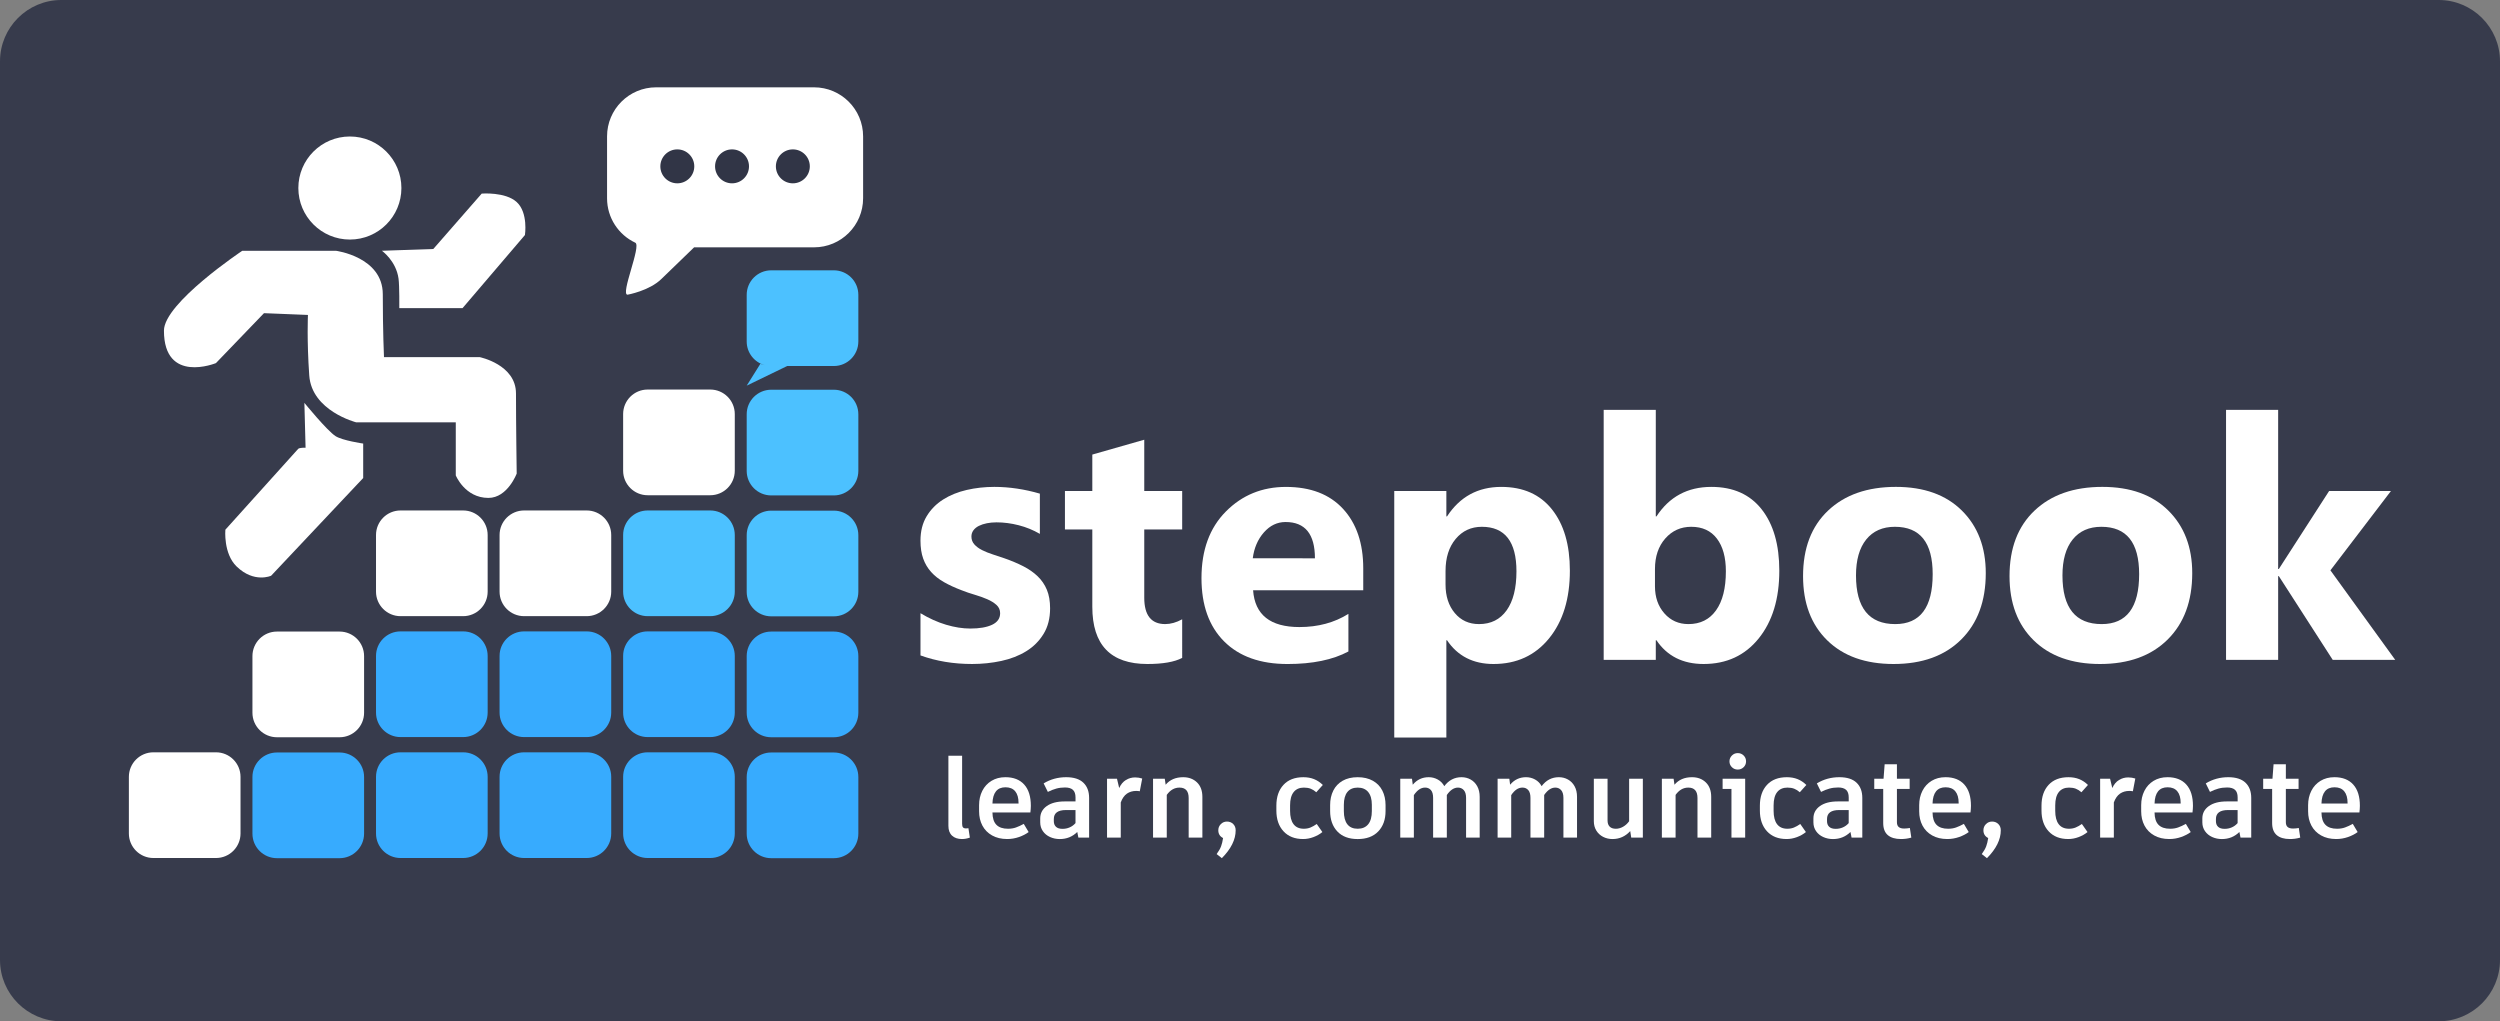 <?xml version="1.0" encoding="utf-8"?>
<!-- Generator: Adobe Illustrator 27.9.0, SVG Export Plug-In . SVG Version: 6.00 Build 0)  -->
<svg version="1.1" id="Layer_1" xmlns="http://www.w3.org/2000/svg" xmlns:xlink="http://www.w3.org/1999/xlink" x="0px" y="0px"
	 viewBox="0 0 2037.65 832.41" style="enable-background:new 0 0 2037.65 832.41;" xml:space="preserve">
<rect x="0" y="0" width="2037.65" height="832.41" fill="#808080" stroke="none"/>
<style type="text/css">
	.st0{fill:#373B4C;}
	.st1{fill:#4CC1FF;}
	.st2{fill:#FFFFFF;}
	.st3{fill:#37ABFE;}
	.st4{fill:#313546;}
</style>
<g>
	<path class="st0" d="M1987.65,832.41H50c-27.61,0-50-22.39-50-50V50C0,22.39,22.39,0,50,0h1937.65c27.61,0,50,22.39,50,50v732.41
		C2037.65,810.02,2015.26,832.41,1987.65,832.41z"/>
	<g>
		<g>
			<path class="st1" d="M679.6,298.33h-38.01l-32.99,16l11.27-18.01c-1.82,0,5.14,1.76,3.46,1.31c-8.49-2.31-14.73-10.08-14.73-19.3
				v-38c0-11.05,8.95-20,20-20h51c11.05,0,20,8.95,20,20v38C699.6,289.38,690.65,298.33,679.6,298.33z"/>
			<g>
				<path class="st1" d="M679.6,403.8h-51c-11.05,0-20-8.95-20-20v-46.15c0-11.05,8.95-20,20-20h51c11.05,0,20,8.95,20,20v46.15
					C699.6,394.84,690.65,403.8,679.6,403.8z"/>
				<path class="st2" d="M578.89,403.65h-51c-11.05,0-20-8.95-20-20V337.5c0-11.05,8.95-20,20-20h51c11.05,0,20,8.95,20,20v46.15
					C598.89,394.7,589.94,403.65,578.89,403.65z"/>
			</g>
			<g>
				<circle class="st2" cx="285.17" cy="153.25" r="42"/>
				<path class="st2" d="M273.75,204.39c0,0,38.25,4.96,38.25,35.47s0.97,51.21,0.97,51.21h77.96c0,0,29.63,5.99,29.63,29.63
					c0,23.64,0.58,65.28,0.58,65.28s-7.44,19.85-23.06,19.85c-19.17,0-26.59-18.35-26.59-18.35v-43.26h-81.21
					c0,0-36.2-9.26-38.22-38.22c-2.03-28.96-1.06-49.3-1.06-49.3l-35.83-1.45l-39.17,40.71c0,0-42.37,17.3-42.37-26.48
					c0-22.52,63.85-65.08,63.85-65.08H273.75z"/>
				<path class="st2" d="M311.28,204.39c0,0,11.62,8.23,13.56,22.76c0.79,5.94,0.61,23.97,0.61,23.97h51.57l50.84-59.56
					c0,0,2.78-18.16-6.72-26.87c-9.19-8.43-28.51-6.9-28.51-6.9l-39.46,45.15L311.28,204.39z"/>
				<path class="st2" d="M248.09,328.35l0.97,36.56c0,0-5.03-0.17-6.05,0.97c-15.74,17.43-59.32,65.85-59.32,65.85
					s-1.76,19.43,9.2,30.02c14.28,13.8,28.08,7.51,28.08,7.51l75.05-79.65v-28.08c0,0-16.95-2.46-22.52-6.05
					C266.42,350.89,248.09,328.35,248.09,328.35z"/>
			</g>
			<g>
				<path class="st3" d="M679.6,699.47h-51c-11.05,0-20-8.95-20-20v-46.15c0-11.05,8.95-20,20-20h51c11.05,0,20,8.95,20,20v46.15
					C699.6,690.51,690.65,699.47,679.6,699.47z"/>
				<path class="st3" d="M578.89,699.33h-51c-11.05,0-20-8.95-20-20v-46.15c0-11.05,8.95-20,20-20h51c11.05,0,20,8.95,20,20v46.15
					C598.89,690.37,589.94,699.33,578.89,699.33z"/>
				<path class="st3" d="M377.47,699.33h-51c-11.05,0-20-8.95-20-20v-46.15c0-11.05,8.95-20,20-20h51c11.05,0,20,8.95,20,20v46.15
					C397.47,690.37,388.51,699.33,377.47,699.33z"/>
				<path class="st3" d="M276.75,699.47h-51c-11.05,0-20-8.95-20-20v-46.15c0-11.05,8.95-20,20-20h51c11.05,0,20,8.95,20,20v46.15
					C296.75,690.51,287.8,699.47,276.75,699.47z"/>
				<path class="st2" d="M176.04,699.33h-51c-11.05,0-20-8.95-20-20v-46.15c0-11.05,8.95-20,20-20h51c11.05,0,20,8.95,20,20v46.15
					C196.04,690.37,187.09,699.33,176.04,699.33z"/>
				<path class="st3" d="M478.18,699.33h-51c-11.05,0-20-8.95-20-20v-46.15c0-11.05,8.95-20,20-20h51c11.05,0,20,8.95,20,20v46.15
					C498.18,690.37,489.22,699.33,478.18,699.33z"/>
			</g>
			<g>
				<path class="st3" d="M679.6,600.91h-51c-11.05,0-20-8.95-20-20v-46.15c0-11.05,8.95-20,20-20h51c11.05,0,20,8.95,20,20v46.15
					C699.6,591.96,690.65,600.91,679.6,600.91z"/>
				<path class="st3" d="M578.89,600.77h-51c-11.05,0-20-8.95-20-20v-46.15c0-11.05,8.95-20,20-20h51c11.05,0,20,8.95,20,20v46.15
					C598.89,591.81,589.94,600.77,578.89,600.77z"/>
				<path class="st3" d="M377.47,600.77h-51c-11.05,0-20-8.95-20-20v-46.15c0-11.05,8.95-20,20-20h51c11.05,0,20,8.95,20,20v46.15
					C397.47,591.81,388.51,600.77,377.47,600.77z"/>
				<path class="st2" d="M276.75,600.91h-51c-11.05,0-20-8.95-20-20v-46.15c0-11.05,8.95-20,20-20h51c11.05,0,20,8.95,20,20v46.15
					C296.75,591.96,287.8,600.91,276.75,600.91z"/>
				<path class="st3" d="M478.18,600.77h-51c-11.05,0-20-8.95-20-20v-46.15c0-11.05,8.95-20,20-20h51c11.05,0,20,8.95,20,20v46.15
					C498.18,591.81,489.22,600.77,478.18,600.77z"/>
			</g>
			<g>
				<path class="st1" d="M679.6,502.35h-51c-11.05,0-20-8.95-20-20V436.2c0-11.05,8.95-20,20-20h51c11.05,0,20,8.95,20,20v46.15
					C699.6,493.4,690.65,502.35,679.6,502.35z"/>
				<path class="st1" d="M578.89,502.21h-51c-11.05,0-20-8.95-20-20v-46.15c0-11.05,8.95-20,20-20h51c11.05,0,20,8.95,20,20v46.15
					C598.89,493.26,589.94,502.21,578.89,502.21z"/>
				<path class="st2" d="M377.47,502.21h-51c-11.05,0-20-8.95-20-20v-46.15c0-11.05,8.95-20,20-20h51c11.05,0,20,8.95,20,20v46.15
					C397.47,493.26,388.51,502.21,377.47,502.21z"/>
				<path class="st2" d="M478.18,502.21h-51c-11.05,0-20-8.95-20-20v-46.15c0-11.05,8.95-20,20-20h51c11.05,0,20,8.95,20,20v46.15
					C498.18,493.26,489.22,502.21,478.18,502.21z"/>
			</g>
			<g>
				<path class="st2" d="M663.48,201.59h-97.74c0,0-20.01,19.25-26.61,25.74c-9.91,9.74-27.65,12.87-27.65,12.87
					c-6.07,0,11.47-39.96,6.32-42.38c-13.6-6.39-23.01-20.21-23.01-36.22v-50.43c0-22.09,17.91-40,40-40h128.7
					c22.09,0,40,17.91,40,40v50.43C703.48,183.69,685.57,201.59,663.48,201.59z"/>
				<g>
					<circle class="st4" cx="552.05" cy="135.59" r="13.83"/>
					<circle class="st4" cx="596.65" cy="135.59" r="13.83"/>
					<circle class="st4" cx="646.22" cy="135.59" r="13.83"/>
				</g>
			</g>
		</g>
		<g>
			<g>
				<path class="st2" d="M750.25,534.21v-34.41c6.99,4.21,13.95,7.35,20.9,9.41c6.94,2.06,13.51,3.09,19.69,3.09
					c7.53,0,13.46-1.03,17.81-3.09c4.34-2.06,6.52-5.2,6.52-9.41c0-2.69-0.99-4.93-2.96-6.72c-1.97-1.79-4.5-3.36-7.59-4.7
					c-3.09-1.34-6.48-2.55-10.15-3.63c-3.68-1.07-7.21-2.28-10.62-3.63c-5.47-2.06-10.28-4.28-14.45-6.65
					c-4.17-2.37-7.66-5.13-10.48-8.27c-2.82-3.14-4.97-6.76-6.45-10.89c-1.48-4.12-2.22-9-2.22-14.65c0-7.7,1.68-14.34,5.04-19.89
					c3.36-5.55,7.84-10.1,13.44-13.64c5.6-3.54,12.01-6.14,19.22-7.8c7.21-1.66,14.72-2.49,22.51-2.49c6.09,0,12.28,0.47,18.55,1.41
					c6.27,0.94,12.45,2.31,18.55,4.1v32.8c-5.38-3.14-11.13-5.49-17.27-7.06c-6.14-1.57-12.16-2.35-18.08-2.35
					c-2.78,0-5.4,0.25-7.86,0.74c-2.47,0.49-4.64,1.21-6.52,2.15c-1.88,0.94-3.36,2.15-4.44,3.63c-1.07,1.48-1.61,3.16-1.61,5.04
					c0,2.51,0.81,4.66,2.42,6.45c1.61,1.79,3.72,3.34,6.32,4.64c2.6,1.3,5.49,2.46,8.67,3.49c3.18,1.03,6.34,2.08,9.48,3.16
					c5.64,1.97,10.75,4.12,15.32,6.45c4.57,2.33,8.49,5.06,11.76,8.2c3.27,3.14,5.78,6.81,7.53,11.02
					c1.75,4.21,2.62,9.23,2.62,15.05c0,8.16-1.77,15.12-5.31,20.9c-3.54,5.78-8.24,10.49-14.11,14.11
					c-5.87,3.63-12.63,6.27-20.3,7.93c-7.66,1.66-15.61,2.49-23.86,2.49C777.17,541.2,763.15,538.87,750.25,534.21z"/>
				<path class="st2" d="M963.55,536.23c-6.27,3.31-15.72,4.97-28.36,4.97c-29.93,0-44.89-15.55-44.89-46.64v-63.04h-22.31v-31.32
					h22.31V370.5l42.34-12.1v41.8h30.91v31.32h-30.91v55.64c0,14.34,5.69,21.5,17.07,21.5c4.48,0,9.09-1.3,13.84-3.9V536.23z"/>
				<path class="st2" d="M1111.13,481.12h-89.78c1.43,19.98,14.02,29.97,37.77,29.97c15.14,0,28.45-3.58,39.92-10.75v30.65
					c-12.72,6.81-29.26,10.22-49.6,10.22c-22.22,0-39.47-6.16-51.75-18.48c-12.28-12.32-18.41-29.5-18.41-51.54
					c0-22.85,6.63-40.95,19.89-54.3c13.26-13.35,29.57-20.03,48.92-20.03c20.07,0,35.59,5.96,46.57,17.88
					c10.98,11.92,16.47,28.09,16.47,48.52V481.12z M1071.75,455.05c0-19.71-7.98-29.57-23.92-29.57c-6.81,0-12.7,2.82-17.68,8.47
					c-4.97,5.65-8,12.68-9.07,21.1H1071.75z"/>
				<path class="st2" d="M1179.41,521.85h-0.54v79.3h-42.47V400.21h42.47v20.7h0.54c10.48-16.04,25.22-24.06,44.22-24.06
					c17.83,0,31.61,6.12,41.33,18.35c9.72,12.23,14.58,28.88,14.58,49.93c0,22.94-5.67,41.35-17,55.24
					c-11.34,13.89-26.41,20.83-45.23,20.83C1200.74,541.2,1188.1,534.75,1179.41,521.85z M1178.2,465.4v11.02
					c0,9.5,2.51,17.25,7.53,23.25c5.02,6,11.6,9,19.76,9c9.68,0,17.18-3.74,22.51-11.22c5.33-7.48,8-18.08,8-31.79
					c0-24.19-9.41-36.29-28.22-36.29c-8.69,0-15.79,3.29-21.31,9.88C1180.96,445.84,1178.2,454.56,1178.2,465.4z"/>
				<path class="st2" d="M1350.11,521.85h-0.54v15.99h-42.47V334.08h42.47v86.83h0.54c10.48-16.04,25.4-24.06,44.76-24.06
					c17.74,0,31.41,6.09,40.99,18.28c9.59,12.19,14.38,28.85,14.38,50c0,22.94-5.6,41.35-16.8,55.24
					c-11.2,13.89-26.17,20.83-44.89,20.83C1371.62,541.2,1358.8,534.75,1350.11,521.85z M1348.9,463.78v14.11
					c0,8.87,2.55,16.22,7.66,22.04c5.11,5.83,11.65,8.74,19.62,8.74c9.68,0,17.18-3.74,22.51-11.22c5.33-7.48,8-18.08,8-31.79
					c0-11.38-2.44-20.27-7.33-26.68c-4.88-6.41-11.85-9.61-20.9-9.61c-8.51,0-15.57,3.18-21.17,9.54
					C1351.7,445.28,1348.9,453.57,1348.9,463.78z"/>
				<path class="st2" d="M1543.39,541.2c-22.94,0-40.97-6.43-54.1-19.29c-13.13-12.86-19.69-30.31-19.69-52.35
					c0-22.76,6.81-40.57,20.43-53.43c13.62-12.86,32.03-19.29,55.24-19.29c22.85,0,40.77,6.43,53.76,19.29
					c12.99,12.86,19.49,29.86,19.49,51.01c0,22.85-6.7,40.91-20.09,54.17C1585.04,534.57,1566.69,541.2,1543.39,541.2z
					 M1544.47,429.37c-10.04,0-17.83,3.45-23.39,10.35c-5.56,6.9-8.33,16.67-8.33,29.3c0,26.44,10.66,39.65,31.99,39.65
					c20.34,0,30.51-13.57,30.51-40.72C1575.25,442.23,1564.99,429.37,1544.47,429.37z"/>
				<path class="st2" d="M1711.67,541.2c-22.94,0-40.97-6.43-54.1-19.29c-13.13-12.86-19.69-30.31-19.69-52.35
					c0-22.76,6.81-40.57,20.43-53.43c13.62-12.86,32.03-19.29,55.24-19.29c22.85,0,40.77,6.43,53.76,19.29
					c12.99,12.86,19.49,29.86,19.49,51.01c0,22.85-6.7,40.91-20.09,54.17C1753.31,534.57,1734.97,541.2,1711.67,541.2z
					 M1712.75,429.37c-10.04,0-17.83,3.45-23.39,10.35c-5.56,6.9-8.33,16.67-8.33,29.3c0,26.44,10.66,39.65,31.99,39.65
					c20.34,0,30.51-13.57,30.51-40.72C1743.53,442.23,1733.27,429.37,1712.75,429.37z"/>
				<path class="st2" d="M1952.26,537.84h-50.94l-43.95-68.28h-0.54v68.28h-42.47V334.08h42.47v129.71h0.54l40.99-63.58h50.4
					l-49.33,64.65L1952.26,537.84z"/>
			</g>
			<g>
				<path class="st2" d="M784.19,671.52c0,1.32,0.24,2.27,0.72,2.84c0.48,0.57,1.32,0.86,2.52,0.86c0.3,0,0.93-0.06,1.89-0.18
					l1.17,7.66c-2.22,0.78-4.36,1.17-6.4,1.17c-3.43,0-6.13-0.92-8.11-2.75c-1.98-1.83-2.98-4.49-2.98-7.98v-57.16h11.18V671.52z"/>
				<path class="st2" d="M839.82,662.23h-30.92c0.06,4.57,1.14,7.92,3.25,10.05c2.1,2.13,5.26,3.2,9.47,3.2
					c2.34,0,4.49-0.34,6.45-1.04c1.95-0.69,4.07-1.67,6.36-2.93l3.97,6.67c-2.16,1.62-4.79,2.97-7.89,4.06
					c-3.1,1.08-6.3,1.62-9.6,1.62c-4.75,0-8.85-0.98-12.31-2.93c-3.46-1.95-6.09-4.63-7.89-8.02c-1.8-3.4-2.7-7.29-2.7-11.68v-4.96
					c0-4.33,0.87-8.22,2.61-11.67c1.74-3.46,4.24-6.18,7.48-8.16c3.25-1.98,7.03-2.98,11.36-2.98c6.61,0,11.72,2,15.33,6
					c3.61,4,5.41,9.78,5.41,17.36C840.18,658.51,840.06,660.31,839.82,662.23z M830.17,654.48c0-4.15-0.9-7.32-2.7-9.51
					c-1.8-2.19-4.45-3.29-7.93-3.29c-3.43,0-6.03,1.11-7.8,3.34c-1.77,2.22-2.72,5.53-2.84,9.92h21.28V654.48z"/>
				<path class="st2" d="M883,637.94c3.13,2.98,4.69,7.11,4.69,12.4v32.37h-8.75l-0.9-4.6c-3.91,3.85-8.65,5.77-14.25,5.77
					c-2.89,0-5.54-0.56-7.98-1.67s-4.37-2.71-5.81-4.78c-1.44-2.07-2.16-4.46-2.16-7.17v-3.16c0-4.21,1.77-7.57,5.32-10.1
					c3.55-2.52,8.41-3.79,14.61-3.79h8.84v-3.25c0-2.82-0.71-4.88-2.12-6.18c-1.41-1.29-3.56-1.94-6.45-1.94
					c-2.52,0-4.88,0.3-7.08,0.9c-2.2,0.6-4.49,1.5-6.9,2.71l-3.43-6.94c5.53-3.36,11.66-5.05,18.39-5.05
					C875.22,633.47,879.88,634.96,883,637.94z M871.78,674.4c1.83-0.78,3.44-1.95,4.82-3.52v-10.64h-7.75
					c-6.61,0-9.92,2.43-9.92,7.3v1.8c0,1.93,0.59,3.44,1.76,4.55c1.17,1.11,2.93,1.67,5.27,1.67
					C868.01,675.58,869.95,675.19,871.78,674.4z"/>
				<path class="st2" d="M930.97,634.55l-1.98,10.37c-0.9-0.18-1.86-0.27-2.88-0.27c-2.89,0-5.4,0.72-7.53,2.16
					c-2.13,1.44-3.83,3.85-5.09,7.21v28.67H902.3v-47.96h8.11l1.8,7.57c1.32-2.94,3.14-5.12,5.45-6.54
					c2.31-1.41,4.82-2.12,7.53-2.12C927.24,633.65,929.16,633.95,930.97,634.55z"/>
				<path class="st2" d="M975.64,637.71c2.91,2.83,4.37,6.76,4.37,11.81v33.18h-11.18v-32.28c0-5.65-2.49-8.48-7.48-8.48
					c-4.09,0-7.54,1.98-10.37,5.95v34.8H939.8v-47.96h9.56l0.72,4.87c3.43-4.09,8.17-6.13,14.25-6.13
					C968.95,633.47,972.72,634.89,975.64,637.71z"/>
				<path class="st2" d="M991.64,696.13c1.74-2.4,2.96-4.55,3.65-6.45c0.69-1.89,1.22-4.1,1.58-6.63c-2.59-1.32-3.88-3.43-3.88-6.31
					c0-1.98,0.69-3.67,2.07-5.05c1.38-1.38,3.03-2.07,4.96-2.07c2.04,0,3.74,0.66,5.09,1.98c1.35,1.32,2.03,3.04,2.03,5.14
					c0,7.57-3.76,15.15-11.27,22.72L991.64,696.13z"/>
				<path class="st2" d="M1046.14,677.56c-3.88-4.21-5.82-9.83-5.82-16.86v-4.06c0-7.09,1.92-12.73,5.77-16.9
					c3.85-4.18,9.26-6.27,16.23-6.27c3.18,0,6.07,0.51,8.65,1.53c2.58,1.02,4.99,2.62,7.21,4.78l-5.32,5.95
					c-1.5-1.32-3.04-2.28-4.6-2.89c-1.56-0.6-3.4-0.9-5.5-0.9c-3.61,0-6.39,1.22-8.34,3.65c-1.95,2.43-2.93,6.05-2.93,10.86v4.42
					c0,4.81,0.95,8.45,2.84,10.91c1.89,2.46,4.67,3.7,8.34,3.7c1.98,0,3.79-0.33,5.41-0.99c1.62-0.66,3.34-1.62,5.14-2.89l4.6,6.58
					c-2.04,1.68-4.46,3.05-7.26,4.1c-2.79,1.05-5.61,1.58-8.43,1.58C1055.35,683.87,1050.02,681.77,1046.14,677.56z"/>
				<path class="st2" d="M1118.95,636.36c3.43,1.92,6.01,4.6,7.75,8.03c1.74,3.43,2.61,7.36,2.61,11.81v4.87
					c0,6.91-1.98,12.44-5.95,16.59c-3.97,4.15-9.56,6.22-16.77,6.22c-7.15,0-12.68-2.07-16.59-6.22c-3.91-4.15-5.86-9.68-5.86-16.59
					v-4.87c0-4.45,0.86-8.38,2.57-11.81c1.71-3.43,4.25-6.1,7.62-8.03c3.37-1.92,7.45-2.89,12.26-2.89
					C1111.4,633.47,1115.52,634.44,1118.95,636.36z M1098.21,645.51c-1.92,2.38-2.89,5.88-2.89,10.5v5.05
					c0,4.75,0.95,8.34,2.84,10.77c1.89,2.43,4.7,3.65,8.43,3.65c3.73,0,6.58-1.22,8.57-3.65s2.97-6.02,2.97-10.77v-5.05
					c0-4.57-0.99-8.05-2.97-10.46c-1.98-2.4-4.84-3.61-8.57-3.61C1102.93,641.95,1100.13,643.14,1098.21,645.51z"/>
				<path class="st2" d="M1198.69,635.37c2.25,1.26,4.04,3.1,5.36,5.5c1.32,2.4,1.98,5.29,1.98,8.65v33.18h-11.09v-32.37
					c0-2.82-0.62-4.93-1.85-6.31c-1.23-1.38-2.81-2.08-4.73-2.08c-3.31,0-6.34,2.01-9.11,6.04v34.71h-11.18v-32.37
					c0-2.89-0.6-5-1.8-6.36c-1.2-1.35-2.77-2.03-4.69-2.03c-1.74,0-3.37,0.51-4.87,1.53c-1.5,1.02-2.95,2.55-4.33,4.6v34.62h-11.09
					v-47.96h9.56l0.63,4.87c3.43-4.09,7.75-6.13,12.98-6.13c2.64,0,5.11,0.63,7.39,1.89c2.28,1.26,4.06,3.06,5.32,5.41
					c3.67-4.87,8.35-7.3,14.06-7.3C1193.96,633.47,1196.44,634.1,1198.69,635.37z"/>
				<path class="st2" d="M1278.03,635.37c2.25,1.26,4.04,3.1,5.36,5.5c1.32,2.4,1.98,5.29,1.98,8.65v33.18h-11.09v-32.37
					c0-2.82-0.62-4.93-1.85-6.31c-1.23-1.38-2.81-2.08-4.73-2.08c-3.31,0-6.34,2.01-9.11,6.04v34.71h-11.18v-32.37
					c0-2.89-0.6-5-1.8-6.36c-1.2-1.35-2.77-2.03-4.69-2.03c-1.74,0-3.37,0.51-4.87,1.53c-1.5,1.02-2.95,2.55-4.33,4.6v34.62h-11.09
					v-47.96h9.56l0.63,4.87c3.43-4.09,7.75-6.13,12.98-6.13c2.64,0,5.11,0.63,7.39,1.89c2.28,1.26,4.06,3.06,5.32,5.41
					c3.67-4.87,8.35-7.3,14.06-7.3C1273.3,633.47,1275.77,634.1,1278.03,635.37z"/>
				<path class="st2" d="M1339.02,634.74v47.96h-9.47l-0.81-5.32c-3.97,4.33-8.78,6.49-14.43,6.49c-2.83,0-5.4-0.6-7.71-1.8
					c-2.31-1.2-4.15-2.9-5.5-5.09c-1.35-2.19-2.03-4.76-2.03-7.71v-34.53h11.18v33.99c0,2.16,0.57,3.83,1.71,5
					c1.14,1.17,2.82,1.76,5.05,1.76c1.98,0,3.94-0.54,5.86-1.62c1.92-1.08,3.58-2.58,4.96-4.51v-34.62H1339.02z"/>
				<path class="st2" d="M1390.36,637.71c2.92,2.83,4.37,6.76,4.37,11.81v33.18h-11.18v-32.28c0-5.65-2.49-8.48-7.48-8.48
					c-4.09,0-7.54,1.98-10.37,5.95v34.8h-11.18v-47.96h9.56l0.72,4.87c3.43-4.09,8.17-6.13,14.25-6.13
					C1383.68,633.47,1387.45,634.89,1390.36,637.71z"/>
				<path class="st2" d="M1422.42,682.7h-11.18v-39.67h-7.21v-8.29h18.39V682.7z M1411.6,625.31c-1.32-1.29-1.98-2.87-1.98-4.73
					s0.66-3.46,1.98-4.78c1.32-1.32,2.91-1.98,4.78-1.98c1.86,0,3.46,0.64,4.78,1.94c1.32,1.29,1.98,2.9,1.98,4.82
					c0,1.86-0.66,3.44-1.98,4.73c-1.32,1.29-2.92,1.94-4.78,1.94C1414.51,627.25,1412.92,626.61,1411.6,625.31z"/>
				<path class="st2" d="M1440.22,677.56c-3.88-4.21-5.81-9.83-5.81-16.86v-4.06c0-7.09,1.92-12.73,5.77-16.9
					c3.85-4.18,9.25-6.27,16.23-6.27c3.19,0,6.07,0.51,8.66,1.53c2.58,1.02,4.99,2.62,7.21,4.78l-5.32,5.95
					c-1.5-1.32-3.04-2.28-4.6-2.89c-1.57-0.6-3.4-0.9-5.5-0.9c-3.61,0-6.39,1.22-8.34,3.65c-1.95,2.43-2.93,6.05-2.93,10.86v4.42
					c0,4.81,0.95,8.45,2.84,10.91c1.89,2.46,4.67,3.7,8.34,3.7c1.98,0,3.79-0.33,5.41-0.99c1.62-0.66,3.34-1.62,5.14-2.89l4.6,6.58
					c-2.05,1.68-4.46,3.05-7.26,4.1c-2.8,1.05-5.61,1.58-8.43,1.58C1449.43,683.87,1444.1,681.77,1440.22,677.56z"/>
				<path class="st2" d="M1513.2,637.94c3.13,2.98,4.69,7.11,4.69,12.4v32.37h-8.75l-0.9-4.6c-3.91,3.85-8.66,5.77-14.25,5.77
					c-2.89,0-5.54-0.56-7.98-1.67s-4.37-2.71-5.81-4.78s-2.16-4.46-2.16-7.17v-3.16c0-4.21,1.77-7.57,5.32-10.1
					c3.55-2.52,8.41-3.79,14.61-3.79h8.84v-3.25c0-2.82-0.71-4.88-2.12-6.18c-1.41-1.29-3.56-1.94-6.45-1.94
					c-2.52,0-4.88,0.3-7.08,0.9c-2.2,0.6-4.5,1.5-6.9,2.71l-3.43-6.94c5.53-3.36,11.66-5.05,18.39-5.05
					C1505.42,633.47,1510.08,634.96,1513.2,637.94z M1501.98,674.4c1.83-0.78,3.44-1.95,4.82-3.52v-10.64h-7.75
					c-6.61,0-9.92,2.43-9.92,7.3v1.8c0,1.93,0.59,3.44,1.76,4.55c1.17,1.11,2.93,1.67,5.27,1.67
					C1498.21,675.58,1500.14,675.19,1501.98,674.4z"/>
				<path class="st2" d="M1557.83,682.7c-2.7,0.78-5.5,1.17-8.38,1.17c-4.69,0-8.28-1.07-10.78-3.2c-2.49-2.13-3.74-5.42-3.74-9.87
					v-27.77h-7.3v-8.29h7.57l0.9-11.81h10.01v11.81h10.37v8.29h-10.37v27.14c0,1.74,0.48,3.04,1.44,3.88
					c0.96,0.84,2.43,1.26,4.42,1.26c1.5,0,3.06-0.15,4.69-0.45L1557.83,682.7z"/>
				<path class="st2" d="M1606.07,662.23h-30.93c0.06,4.57,1.14,7.92,3.25,10.05c2.1,2.13,5.26,3.2,9.47,3.2
					c2.34,0,4.49-0.34,6.45-1.04c1.95-0.69,4.07-1.67,6.36-2.93l3.97,6.67c-2.16,1.62-4.8,2.97-7.89,4.06
					c-3.09,1.08-6.3,1.62-9.6,1.62c-4.75,0-8.85-0.98-12.31-2.93c-3.46-1.95-6.09-4.63-7.89-8.02c-1.8-3.4-2.7-7.29-2.7-11.68v-4.96
					c0-4.33,0.87-8.22,2.62-11.67c1.74-3.46,4.24-6.18,7.48-8.16c3.25-1.98,7.03-2.98,11.36-2.98c6.61,0,11.72,2,15.33,6
					c3.61,4,5.41,9.78,5.41,17.36C1606.43,658.51,1606.31,660.31,1606.07,662.23z M1596.42,654.48c0-4.15-0.9-7.32-2.71-9.51
					c-1.8-2.19-4.45-3.29-7.93-3.29c-3.43,0-6.03,1.11-7.8,3.34c-1.77,2.22-2.72,5.53-2.84,9.92h21.28V654.48z"/>
				<path class="st2" d="M1615.26,696.13c1.74-2.4,2.96-4.55,3.65-6.45c0.69-1.89,1.22-4.1,1.58-6.63
					c-2.59-1.32-3.88-3.43-3.88-6.31c0-1.98,0.69-3.67,2.07-5.05c1.38-1.38,3.03-2.07,4.96-2.07c2.04,0,3.74,0.66,5.09,1.98
					c1.35,1.32,2.03,3.04,2.03,5.14c0,7.57-3.76,15.15-11.27,22.72L1615.26,696.13z"/>
				<path class="st2" d="M1669.76,677.56c-3.88-4.21-5.81-9.83-5.81-16.86v-4.06c0-7.09,1.92-12.73,5.77-16.9
					c3.85-4.18,9.25-6.27,16.23-6.27c3.19,0,6.07,0.51,8.66,1.53c2.58,1.02,4.99,2.62,7.21,4.78l-5.32,5.95
					c-1.5-1.32-3.04-2.28-4.6-2.89c-1.57-0.6-3.4-0.9-5.5-0.9c-3.61,0-6.39,1.22-8.34,3.65c-1.95,2.43-2.93,6.05-2.93,10.86v4.42
					c0,4.81,0.95,8.45,2.84,10.91c1.89,2.46,4.67,3.7,8.34,3.7c1.98,0,3.79-0.33,5.41-0.99c1.62-0.66,3.34-1.62,5.14-2.89l4.6,6.58
					c-2.05,1.68-4.46,3.05-7.26,4.1c-2.8,1.05-5.61,1.58-8.43,1.58C1678.97,683.87,1673.64,681.77,1669.76,677.56z"/>
				<path class="st2" d="M1740.4,634.55l-1.98,10.37c-0.9-0.18-1.86-0.27-2.89-0.27c-2.89,0-5.39,0.72-7.53,2.16
					c-2.13,1.44-3.83,3.85-5.09,7.21v28.67h-11.18v-47.96h8.11l1.8,7.57c1.32-2.94,3.14-5.12,5.46-6.54
					c2.31-1.41,4.82-2.12,7.53-2.12C1736.67,633.65,1738.6,633.95,1740.4,634.55z"/>
				<path class="st2" d="M1787.01,662.23h-30.93c0.06,4.57,1.14,7.92,3.25,10.05s5.26,3.2,9.47,3.2c2.34,0,4.49-0.34,6.45-1.04
					c1.95-0.69,4.07-1.67,6.36-2.93l3.97,6.67c-2.16,1.62-4.8,2.97-7.89,4.06c-3.09,1.08-6.3,1.62-9.6,1.62
					c-4.75,0-8.85-0.98-12.31-2.93c-3.46-1.95-6.09-4.63-7.89-8.02c-1.8-3.4-2.7-7.29-2.7-11.68v-4.96c0-4.33,0.87-8.22,2.62-11.67
					c1.74-3.46,4.24-6.18,7.48-8.16c3.25-1.98,7.03-2.98,11.36-2.98c6.61,0,11.72,2,15.33,6c3.61,4,5.41,9.78,5.41,17.36
					C1787.37,658.51,1787.25,660.31,1787.01,662.23z M1777.37,654.48c0-4.15-0.9-7.32-2.71-9.51c-1.8-2.19-4.45-3.29-7.93-3.29
					c-3.43,0-6.03,1.11-7.8,3.34c-1.77,2.22-2.72,5.53-2.84,9.92h21.28V654.48z"/>
				<path class="st2" d="M1830.2,637.94c3.12,2.98,4.69,7.11,4.69,12.4v32.37h-8.75l-0.9-4.6c-3.91,3.85-8.66,5.77-14.25,5.77
					c-2.89,0-5.54-0.56-7.98-1.67s-4.37-2.71-5.81-4.78c-1.44-2.07-2.16-4.46-2.16-7.17v-3.16c0-4.21,1.77-7.57,5.32-10.1
					c3.55-2.52,8.41-3.79,14.61-3.79h8.84v-3.25c0-2.82-0.71-4.88-2.12-6.18c-1.41-1.29-3.56-1.94-6.45-1.94
					c-2.52,0-4.88,0.3-7.08,0.9c-2.2,0.6-4.5,1.5-6.9,2.71l-3.43-6.94c5.53-3.36,11.66-5.05,18.39-5.05
					C1822.41,633.47,1827.07,634.96,1830.2,637.94z M1818.97,674.4c1.83-0.78,3.44-1.95,4.82-3.52v-10.64h-7.75
					c-6.61,0-9.92,2.43-9.92,7.3v1.8c0,1.93,0.59,3.44,1.76,4.55c1.17,1.11,2.93,1.67,5.27,1.67
					C1815.2,675.58,1817.14,675.19,1818.97,674.4z"/>
				<path class="st2" d="M1874.83,682.7c-2.7,0.78-5.5,1.17-8.38,1.17c-4.69,0-8.28-1.07-10.78-3.2c-2.49-2.13-3.74-5.42-3.74-9.87
					v-27.77h-7.3v-8.29h7.57l0.9-11.81h10.01v11.81h10.37v8.29h-10.37v27.14c0,1.74,0.48,3.04,1.44,3.88
					c0.96,0.84,2.43,1.26,4.42,1.26c1.5,0,3.06-0.15,4.69-0.45L1874.83,682.7z"/>
				<path class="st2" d="M1923.06,662.23h-30.93c0.06,4.57,1.14,7.92,3.25,10.05s5.26,3.2,9.47,3.2c2.34,0,4.49-0.34,6.45-1.04
					c1.95-0.69,4.07-1.67,6.36-2.93l3.97,6.67c-2.16,1.62-4.8,2.97-7.89,4.06c-3.09,1.08-6.3,1.62-9.6,1.62
					c-4.75,0-8.85-0.98-12.31-2.93c-3.46-1.95-6.09-4.63-7.89-8.02c-1.8-3.4-2.7-7.29-2.7-11.68v-4.96c0-4.33,0.87-8.22,2.62-11.67
					c1.74-3.46,4.24-6.18,7.48-8.16c3.25-1.98,7.03-2.98,11.36-2.98c6.61,0,11.72,2,15.33,6c3.61,4,5.41,9.78,5.41,17.36
					C1923.42,658.51,1923.3,660.31,1923.06,662.23z M1913.41,654.48c0-4.15-0.9-7.32-2.71-9.51c-1.8-2.19-4.45-3.29-7.93-3.29
					c-3.43,0-6.03,1.11-7.8,3.34c-1.77,2.22-2.72,5.53-2.84,9.92h21.28V654.48z"/>
			</g>
		</g>
	</g>
</g>
</svg>
